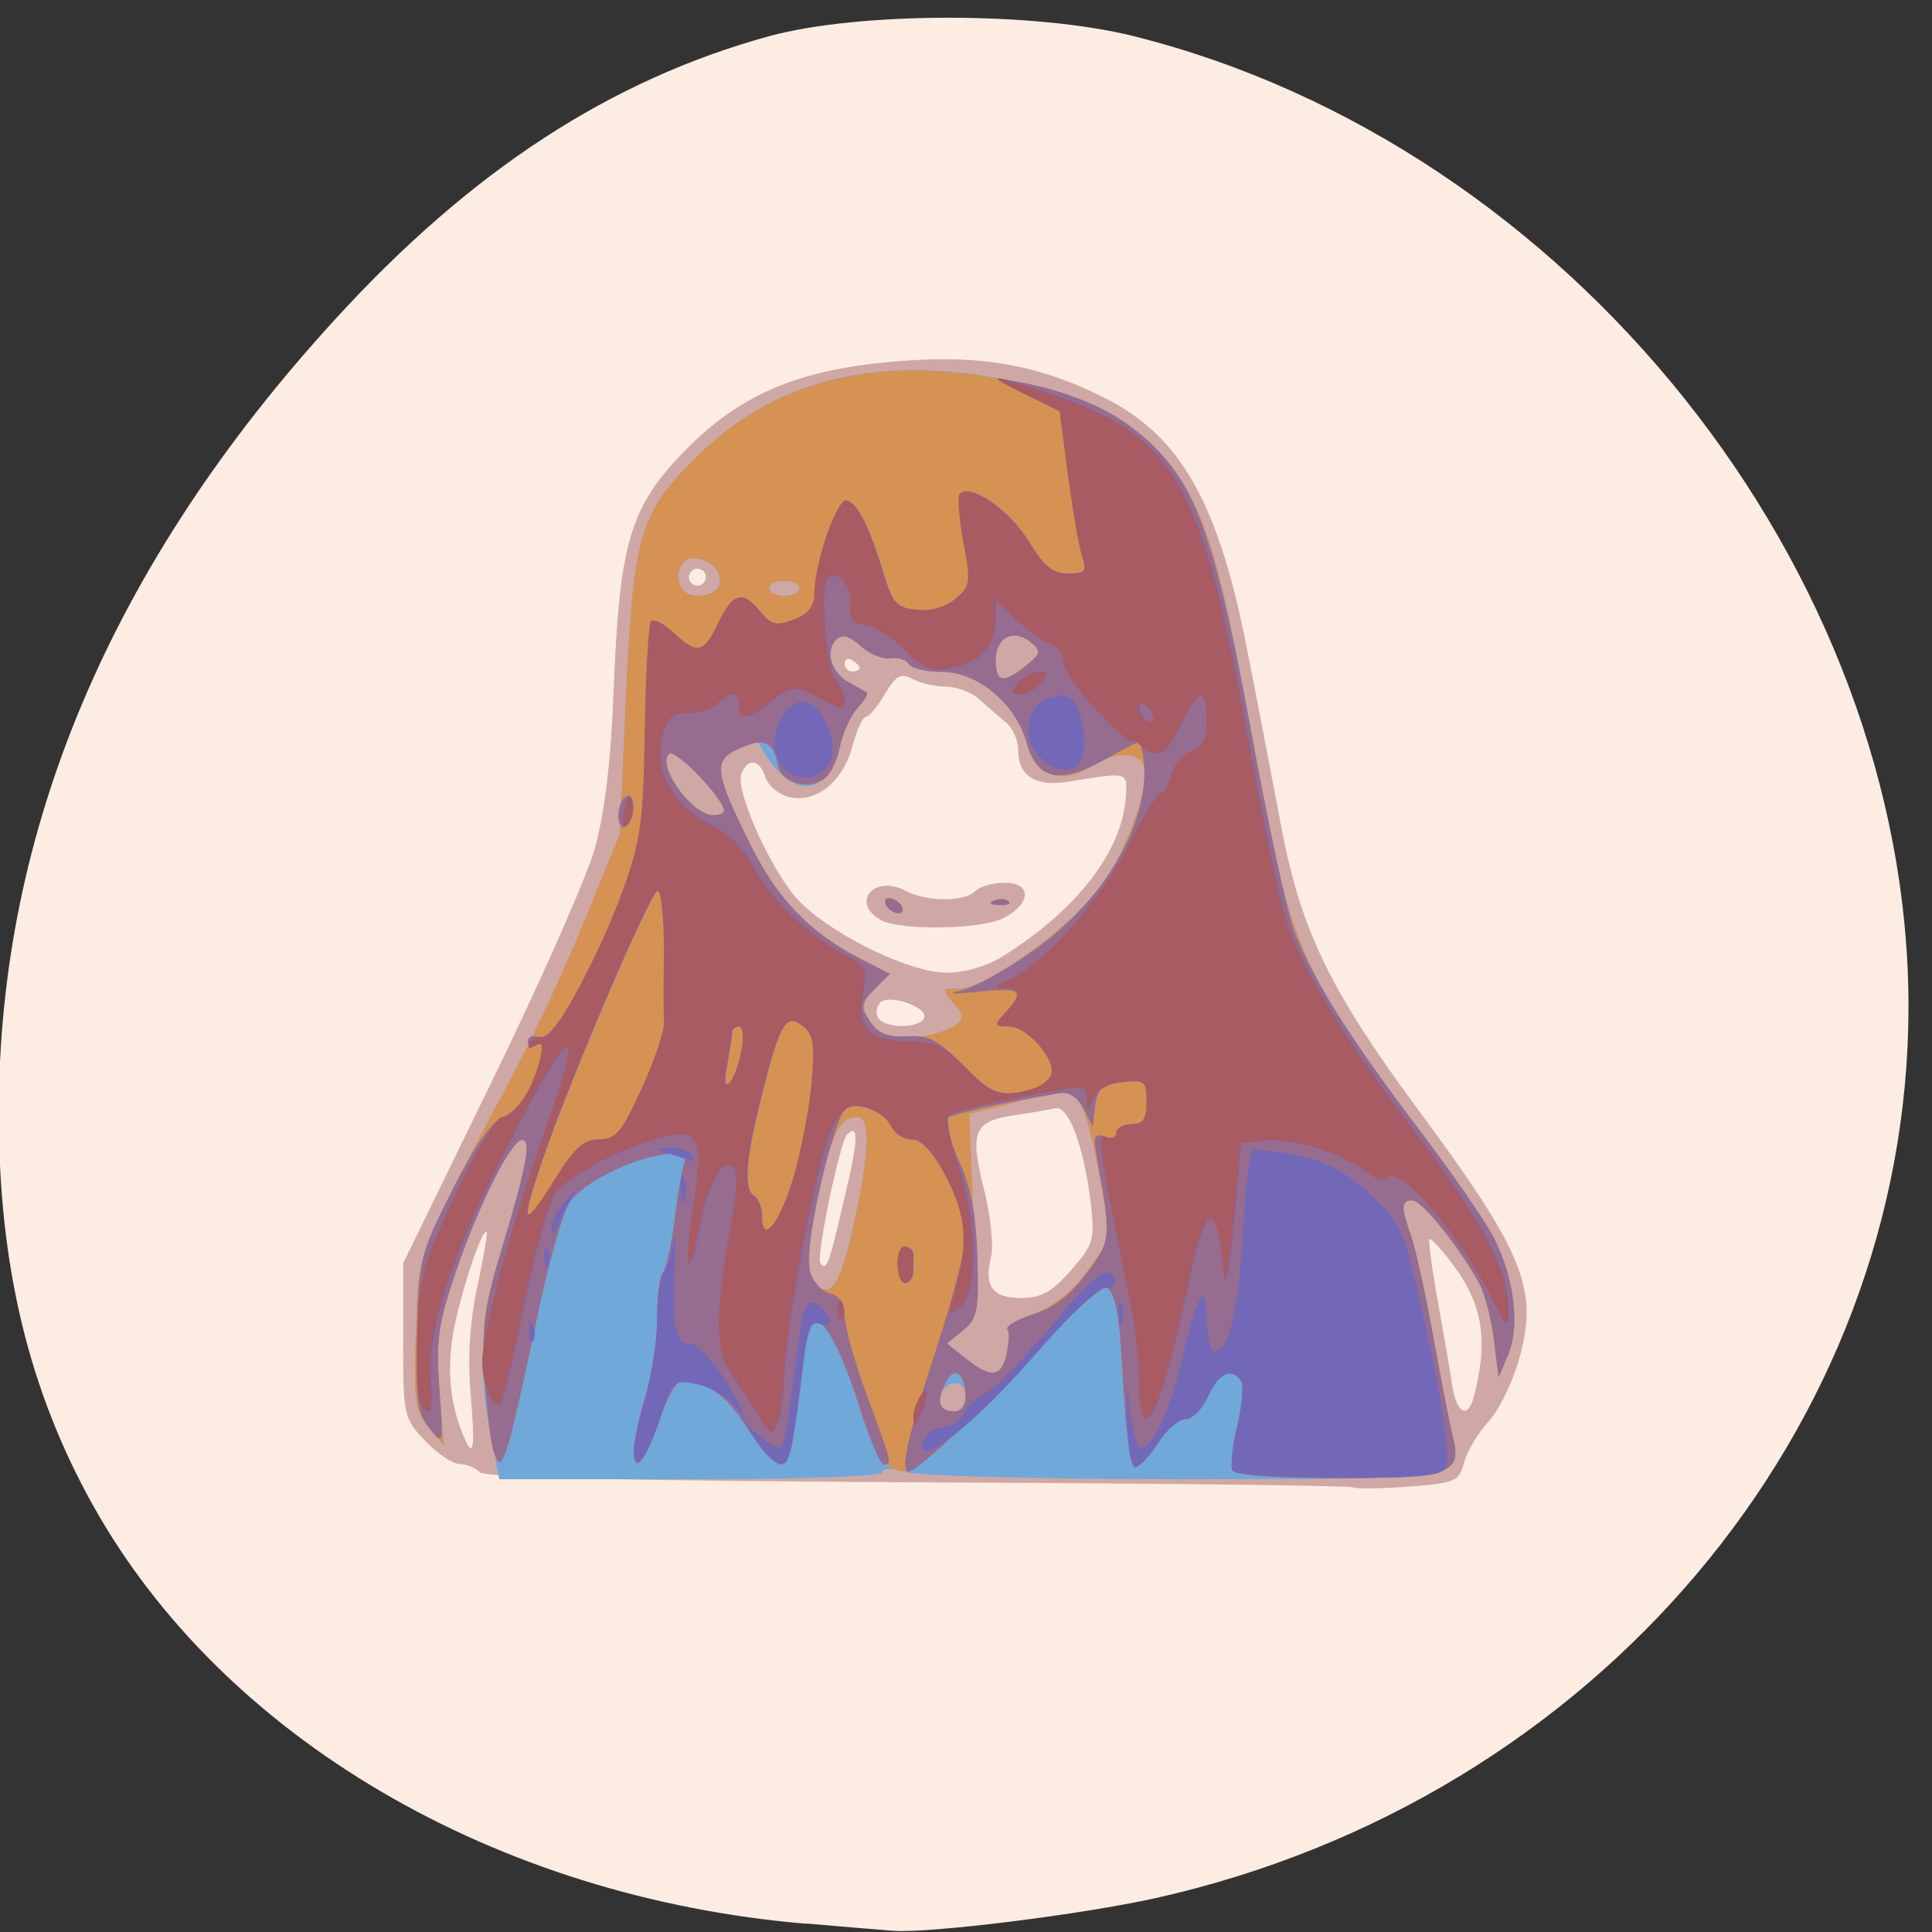 <svg xmlns="http://www.w3.org/2000/svg" viewBox="0 0 24 24"><rect x="0" y="0" width="24" height="24" fill="#333333" stroke="none"/><path d="m 10.02 23.898 c -3.863 -0.324 -7.25 -2.309 -8.863 -5.195 c -0.797 -1.426 -1.172 -2.977 -1.172 -4.867 c -0.004 -3.523 1.398 -6.832 4.176 -9.867 c 1.691 -1.852 3.426 -2.98 5.395 -3.52 c 1.121 -0.305 3.309 -0.305 4.527 0 c 5.414 1.355 9.625 6.633 9.625 12.06 c -0.004 5.242 -3.891 9.848 -9.352 11.07 c -0.914 0.203 -2.789 0.438 -3.258 0.406 c -0.105 -0.008 -0.59 -0.047 -1.078 -0.09" fill="#fcece2"/><path d="m 16.813 18.477 c -0.023 -0.023 -2.449 -0.051 -5.395 -0.063 c -3.66 -0.02 -5.387 -0.059 -5.457 -0.125 c -0.055 -0.055 -0.168 -0.102 -0.25 -0.102 c -0.086 0 -0.277 -0.129 -0.426 -0.285 c -0.27 -0.281 -0.277 -0.316 -0.277 -1.246 v -0.961 l 1.094 -2.246 c 0.605 -1.234 1.18 -2.539 1.285 -2.902 c 0.125 -0.453 0.203 -1.082 0.238 -2.02 c 0.07 -1.75 0.199 -2.207 0.828 -2.871 c 0.676 -0.715 1.383 -1.039 2.523 -1.152 c 1.129 -0.117 1.902 0.008 2.766 0.449 c 0.938 0.48 1.402 1.313 1.758 3.156 c 0.133 0.672 0.32 1.656 0.422 2.191 c 0.242 1.262 0.605 2.01 1.691 3.48 c 1.32 1.785 1.504 2.234 1.258 3.102 c -0.082 0.293 -0.254 0.645 -0.383 0.781 c -0.129 0.141 -0.266 0.367 -0.301 0.508 c -0.063 0.234 -0.109 0.254 -0.703 0.297 c -0.348 0.027 -0.652 0.027 -0.672 0.008 m -10.965 -1.156 c -0.039 -0.457 -0.012 -0.895 0.082 -1.336 c 0.078 -0.359 0.129 -0.664 0.117 -0.68 c -0.059 -0.059 -0.348 0.832 -0.422 1.289 c -0.07 0.457 -0.031 0.848 0.133 1.242 c 0.125 0.305 0.148 0.168 0.09 -0.516 m 12.457 0.047 c 0.191 -0.707 0.117 -1.168 -0.266 -1.672 c -0.141 -0.184 -0.266 -0.32 -0.281 -0.301 c -0.016 0.016 0.031 0.367 0.105 0.777 c 0.074 0.414 0.156 0.887 0.18 1.055 c 0.055 0.332 0.191 0.402 0.262 0.141 m -5 -1.586 c 0.281 -0.32 0.297 -0.375 0.246 -0.836 c -0.086 -0.703 -0.277 -1.219 -0.441 -1.176 c -0.074 0.016 -0.293 0.055 -0.484 0.082 c -0.527 0.074 -0.582 0.195 -0.406 0.906 c 0.086 0.332 0.125 0.715 0.094 0.848 c -0.094 0.371 0.012 0.52 0.371 0.52 c 0.25 0 0.383 -0.074 0.621 -0.344 m -2.82 -0.875 c 0.176 -0.734 0.188 -0.961 0.039 -0.813 c -0.09 0.09 -0.395 1.543 -0.332 1.605 c 0.082 0.082 0.098 0.039 0.293 -0.793 m 0.992 -2.25 c 0.078 -0.129 -0.426 -0.316 -0.543 -0.199 c -0.047 0.051 -0.059 0.137 -0.023 0.191 c 0.078 0.129 0.488 0.133 0.566 0.008 m 0.984 -0.777 c 0.914 -0.574 1.469 -1.289 1.523 -1.961 c 0.023 -0.336 0.043 -0.328 -0.703 -0.207 c -0.414 0.07 -0.633 -0.066 -0.633 -0.391 c 0 -0.121 -0.066 -0.273 -0.148 -0.34 c -0.082 -0.066 -0.227 -0.195 -0.328 -0.285 c -0.098 -0.09 -0.289 -0.164 -0.422 -0.164 c -0.133 0 -0.32 -0.043 -0.414 -0.094 c -0.145 -0.078 -0.207 -0.043 -0.344 0.188 c -0.09 0.156 -0.199 0.281 -0.234 0.281 c -0.039 0 -0.117 0.168 -0.172 0.375 c -0.121 0.441 -0.453 0.703 -0.789 0.621 c -0.129 -0.035 -0.258 -0.145 -0.289 -0.246 c -0.07 -0.223 -0.219 -0.246 -0.297 -0.043 c -0.086 0.223 0.41 1.293 0.746 1.613 c 0.441 0.422 1.359 0.859 1.801 0.859 c 0.227 0 0.504 -0.078 0.703 -0.207 m -1.523 -0.449 c -0.379 -0.219 -0.074 -0.57 0.316 -0.359 c 0.258 0.137 0.727 0.137 0.863 0 c 0.055 -0.055 0.219 -0.102 0.367 -0.102 c 0.34 0 0.324 0.266 -0.023 0.441 c -0.281 0.141 -1.293 0.156 -1.523 0.02 m -0.258 -3.129 c 0 -0.02 -0.043 -0.066 -0.094 -0.098 c -0.051 -0.031 -0.094 -0.012 -0.094 0.043 c 0 0.055 0.043 0.098 0.094 0.098 c 0.051 0 0.094 -0.02 0.094 -0.043 m -1.926 -1.184 c -0.031 -0.047 -0.098 -0.063 -0.145 -0.035 c -0.051 0.031 -0.066 0.098 -0.035 0.145 c 0.031 0.051 0.094 0.066 0.145 0.035 c 0.047 -0.031 0.063 -0.094 0.035 -0.145" fill="#cfa8a5"/><path d="m 6.098 17.844 c -0.164 -0.824 -0.129 -1.438 0.141 -2.34 c 0.305 -1.02 0.363 -1.348 0.246 -1.348 c -0.133 0 -0.535 0.797 -0.82 1.641 c -0.223 0.645 -0.25 0.848 -0.207 1.453 l 0.055 0.703 l -0.191 -0.23 c -0.168 -0.207 -0.184 -0.34 -0.156 -1.172 c 0.035 -1.031 -0.012 -0.902 1.199 -3.188 c 0.27 -0.504 0.68 -1.387 0.914 -1.961 l 0.422 -1.043 l 0.07 -1.594 c 0.098 -2.141 0.168 -2.387 0.898 -3.105 c 0.969 -0.957 2.254 -1.262 3.883 -0.934 c 0.91 0.188 1.348 0.387 1.773 0.82 c 0.605 0.613 0.801 1.195 1.23 3.641 c 0.441 2.52 0.617 2.93 2.078 4.852 c 0.402 0.527 0.816 1.129 0.922 1.336 c 0.254 0.496 0.328 1.102 0.18 1.453 l -0.121 0.281 l -0.055 -0.469 c -0.031 -0.258 -0.117 -0.574 -0.188 -0.703 c -0.246 -0.449 -0.707 -1.023 -0.824 -1.027 c -0.145 -0.004 -0.148 0.074 -0.023 0.434 c 0.055 0.148 0.18 0.715 0.277 1.254 c 0.098 0.539 0.207 1.098 0.242 1.238 c 0.133 0.539 0.133 0.539 -3.32 0.539 c -1.734 0 -3.289 -0.039 -3.457 -0.086 c -0.188 -0.055 -0.305 -0.055 -0.305 0 c 0 0.051 -0.977 0.086 -2.379 0.086 h -2.379 m 5.789 -1.031 c 0 -0.188 -0.18 -0.219 -0.301 -0.051 c -0.082 0.117 0 0.238 0.164 0.238 c 0.074 0 0.137 -0.086 0.137 -0.188 m 0.508 -0.527 c 0.035 -0.133 0.039 -0.27 0.008 -0.301 c -0.027 -0.027 0.121 -0.117 0.336 -0.199 c 0.254 -0.094 0.484 -0.281 0.672 -0.539 l 0.285 -0.391 l -0.152 -0.82 c -0.176 -0.957 -0.277 -1.102 -0.676 -0.977 c -0.152 0.047 -0.426 0.125 -0.605 0.168 l -0.328 0.078 l 0.02 0.512 c 0.012 0.281 0.035 0.852 0.059 1.262 c 0.035 0.68 0.02 0.766 -0.16 0.914 l -0.199 0.164 l 0.234 0.188 c 0.316 0.246 0.438 0.234 0.512 -0.059 m -1.906 -1.582 c 0.207 -0.934 0.219 -1.359 0.047 -1.359 c -0.211 0 -0.309 0.191 -0.484 0.945 c -0.18 0.785 -0.137 1.242 0.117 1.195 c 0.109 -0.023 0.203 -0.246 0.32 -0.781 m 1.281 -2.508 c 0.094 -0.078 0.086 -0.133 -0.039 -0.27 c -0.148 -0.168 -0.145 -0.176 0.074 -0.176 c 0.379 0 1.512 -0.859 1.84 -1.391 c 0.313 -0.508 0.531 -1.176 0.449 -1.383 c -0.066 -0.176 -0.383 -0.168 -0.668 0.02 c -0.352 0.23 -0.672 0.105 -0.785 -0.305 c -0.133 -0.48 -0.605 -0.879 -1.051 -0.879 c -0.195 0 -0.379 -0.043 -0.414 -0.098 c -0.031 -0.055 -0.137 -0.086 -0.23 -0.07 c -0.09 0.016 -0.258 -0.055 -0.367 -0.152 c -0.141 -0.129 -0.23 -0.152 -0.301 -0.082 c -0.145 0.145 -0.066 0.41 0.152 0.531 c 0.102 0.059 0.203 0.117 0.227 0.129 c 0.02 0.012 -0.027 0.098 -0.109 0.188 c -0.082 0.09 -0.18 0.289 -0.219 0.445 c -0.168 0.719 -0.645 0.707 -1.027 -0.023 c -0.004 -0.012 -0.121 0.031 -0.258 0.094 c -0.297 0.141 -0.273 0.301 0.176 1.203 c 0.324 0.656 0.746 1.09 1.352 1.398 l 0.371 0.191 l -0.188 0.188 c -0.184 0.184 -0.176 0.27 0.035 0.539 c 0.105 0.137 0.77 0.07 0.98 -0.098 m -0.871 -1.477 c -0.031 -0.051 -0.016 -0.094 0.035 -0.094 c 0.051 0 0.121 0.043 0.152 0.094 c 0.031 0.051 0.016 0.094 -0.035 0.094 c -0.051 0 -0.121 -0.043 -0.152 -0.094 m 1.34 -0.063 c 0.07 -0.027 0.148 -0.023 0.18 0.008 c 0.031 0.031 -0.023 0.051 -0.121 0.047 c -0.109 -0.004 -0.133 -0.027 -0.059 -0.055 m -3.355 -1.113 c 0 -0.152 -0.609 -0.785 -0.684 -0.711 c -0.152 0.156 0.285 0.762 0.551 0.762 c 0.074 0 0.133 -0.023 0.133 -0.051 m 3.75 -1.805 c 0.188 -0.152 0.191 -0.18 0.059 -0.293 c -0.211 -0.172 -0.434 -0.059 -0.434 0.223 c 0 0.281 0.094 0.297 0.375 0.07 m -3.816 -0.992 c 0.066 -0.164 -0.105 -0.34 -0.328 -0.34 c -0.164 0 -0.238 0.273 -0.105 0.406 c 0.109 0.109 0.383 0.066 0.434 -0.066 m 1 0.035 c 0 -0.051 -0.086 -0.094 -0.188 -0.094 c -0.102 0 -0.188 0.043 -0.188 0.094 c 0 0.051 0.086 0.094 0.188 0.094 c 0.102 0 0.188 -0.043 0.188 -0.094" fill="#6fa8d9"/><path d="m 15.313 18.27 c -0.031 -0.051 -0.008 -0.297 0.055 -0.551 c 0.059 -0.254 0.082 -0.504 0.051 -0.559 c -0.113 -0.18 -0.285 -0.102 -0.41 0.184 c -0.07 0.156 -0.195 0.285 -0.281 0.285 c -0.086 0 -0.242 0.137 -0.344 0.297 c -0.102 0.164 -0.23 0.297 -0.281 0.301 c -0.055 0.004 -0.117 -0.438 -0.152 -1.051 c -0.07 -1.371 -0.148 -1.449 -0.723 -0.77 c -0.406 0.48 -1.18 1.262 -1.691 1.699 c -0.387 0.332 -0.602 0.184 -0.848 -0.594 c -0.223 -0.711 -0.426 -1.105 -0.563 -1.105 c -0.078 0 -0.109 0.16 -0.246 1.289 c -0.078 0.621 -0.219 0.629 -0.602 0.035 c -0.262 -0.414 -0.488 -0.566 -0.816 -0.574 c -0.063 0 -0.18 0.211 -0.266 0.469 c -0.293 0.883 -0.453 0.637 -0.18 -0.281 c 0.082 -0.277 0.148 -0.715 0.145 -0.977 c 0 -0.258 0.031 -0.512 0.074 -0.566 c 0.043 -0.055 0.109 -0.348 0.145 -0.652 c 0.035 -0.305 0.09 -0.609 0.113 -0.68 c 0.145 -0.367 -1.152 0.059 -1.422 0.473 c -0.086 0.129 -0.277 0.816 -0.422 1.531 c -0.148 0.711 -0.305 1.395 -0.352 1.52 c -0.082 0.211 -0.094 0.215 -0.16 0.047 c -0.039 -0.098 -0.09 -0.516 -0.117 -0.93 c -0.039 -0.633 -0.004 -0.883 0.211 -1.594 c 0.309 -1.02 0.371 -1.359 0.254 -1.359 c -0.133 0 -0.535 0.797 -0.82 1.641 c -0.223 0.645 -0.25 0.848 -0.207 1.453 l 0.051 0.703 l -0.188 -0.23 c -0.168 -0.203 -0.184 -0.34 -0.156 -1.172 c 0.035 -1.031 -0.016 -0.902 1.199 -3.188 c 0.27 -0.504 0.68 -1.387 0.91 -1.961 l 0.426 -1.043 l 0.07 -1.594 c 0.098 -2.141 0.168 -2.387 0.898 -3.105 c 0.969 -0.953 2.25 -1.262 3.883 -0.93 c 0.91 0.184 1.348 0.383 1.773 0.816 c 0.605 0.613 0.801 1.199 1.23 3.641 c 0.441 2.523 0.617 2.93 2.078 4.852 c 0.402 0.531 0.816 1.129 0.922 1.336 c 0.254 0.496 0.328 1.102 0.176 1.453 l -0.117 0.281 l -0.059 -0.469 c -0.031 -0.258 -0.113 -0.574 -0.184 -0.703 c -0.246 -0.449 -0.711 -1.023 -0.824 -1.027 c -0.145 -0.004 -0.148 0.074 -0.023 0.434 c 0.055 0.152 0.176 0.715 0.273 1.254 c 0.102 0.539 0.211 1.098 0.246 1.238 c 0.117 0.469 -0.027 0.523 -1.414 0.523 c -0.723 0.004 -1.285 -0.035 -1.316 -0.09 m -3.32 -0.902 c -0.004 -0.32 -0.148 -0.418 -0.258 -0.176 c -0.109 0.242 -0.07 0.34 0.133 0.34 c 0.07 0 0.125 -0.074 0.125 -0.164 m 0.508 -0.551 c 0.035 -0.133 0.039 -0.27 0.008 -0.301 c -0.027 -0.027 0.121 -0.117 0.336 -0.199 c 0.254 -0.094 0.484 -0.281 0.672 -0.539 l 0.285 -0.391 l -0.152 -0.82 c -0.176 -0.957 -0.277 -1.102 -0.676 -0.977 c -0.152 0.047 -0.426 0.125 -0.605 0.168 l -0.328 0.078 l 0.02 0.512 c 0.012 0.281 0.035 0.852 0.059 1.262 c 0.035 0.68 0.02 0.766 -0.16 0.914 l -0.199 0.164 l 0.234 0.188 c 0.316 0.246 0.438 0.234 0.512 -0.059 m -1.906 -1.582 c 0.207 -0.934 0.219 -1.359 0.047 -1.359 c -0.211 0 -0.309 0.191 -0.484 0.945 c -0.18 0.785 -0.137 1.242 0.117 1.195 c 0.109 -0.023 0.203 -0.246 0.32 -0.781 m 1.281 -2.508 c 0.094 -0.078 0.086 -0.133 -0.039 -0.27 c -0.148 -0.168 -0.145 -0.176 0.074 -0.176 c 0.379 0 1.512 -0.859 1.844 -1.391 c 0.309 -0.508 0.527 -1.176 0.445 -1.383 c -0.066 -0.176 -0.383 -0.168 -0.668 0.02 c -0.352 0.23 -0.672 0.105 -0.785 -0.305 c -0.133 -0.48 -0.605 -0.879 -1.051 -0.879 c -0.195 0 -0.379 -0.043 -0.414 -0.098 c -0.031 -0.055 -0.137 -0.086 -0.23 -0.07 c -0.09 0.016 -0.258 -0.055 -0.367 -0.152 c -0.141 -0.129 -0.23 -0.152 -0.301 -0.082 c -0.145 0.145 -0.066 0.41 0.152 0.531 c 0.102 0.059 0.203 0.117 0.227 0.129 c 0.02 0.012 -0.031 0.098 -0.117 0.191 c -0.086 0.094 -0.18 0.305 -0.215 0.469 c -0.031 0.164 -0.113 0.344 -0.184 0.398 c -0.188 0.16 -0.547 0.07 -0.586 -0.145 c -0.055 -0.305 -0.168 -0.359 -0.473 -0.223 c -0.344 0.148 -0.328 0.285 0.137 1.215 c 0.324 0.656 0.746 1.09 1.352 1.398 l 0.371 0.191 l -0.188 0.188 c -0.184 0.184 -0.176 0.27 0.035 0.539 c 0.105 0.137 0.77 0.07 0.98 -0.098 m -0.871 -1.477 c -0.031 -0.051 -0.016 -0.094 0.035 -0.094 c 0.051 0 0.121 0.043 0.152 0.094 c 0.031 0.051 0.016 0.094 -0.035 0.094 c -0.051 0 -0.121 -0.043 -0.152 -0.094 m 1.34 -0.063 c 0.07 -0.027 0.148 -0.023 0.18 0.008 c 0.031 0.031 -0.023 0.051 -0.121 0.047 c -0.109 -0.004 -0.133 -0.027 -0.059 -0.055 m -3.355 -1.113 c 0 -0.152 -0.609 -0.785 -0.684 -0.711 c -0.152 0.156 0.285 0.762 0.551 0.762 c 0.074 0 0.133 -0.023 0.133 -0.051 m 3.75 -1.805 c 0.188 -0.152 0.191 -0.18 0.059 -0.293 c -0.211 -0.172 -0.434 -0.059 -0.434 0.223 c 0 0.281 0.094 0.297 0.375 0.07 m -3.813 -0.992 c 0.063 -0.164 -0.109 -0.34 -0.332 -0.34 c -0.164 0 -0.238 0.273 -0.105 0.406 c 0.109 0.109 0.383 0.066 0.438 -0.066 m 1 0.035 c 0 -0.051 -0.086 -0.094 -0.188 -0.094 c -0.102 0 -0.188 0.043 -0.188 0.094 c 0 0.051 0.086 0.094 0.188 0.094 c 0.102 0 0.188 -0.043 0.188 -0.094" fill="#d59253"/><path d="m 15.313 18.27 c -0.031 -0.051 -0.008 -0.297 0.055 -0.551 c 0.059 -0.254 0.082 -0.504 0.051 -0.559 c -0.113 -0.18 -0.285 -0.102 -0.41 0.184 c -0.07 0.156 -0.195 0.285 -0.281 0.285 c -0.086 0 -0.242 0.137 -0.344 0.297 c -0.102 0.164 -0.23 0.297 -0.281 0.301 c -0.055 0.004 -0.117 -0.438 -0.152 -1.051 c -0.07 -1.371 -0.148 -1.449 -0.723 -0.77 c -0.559 0.664 -1.813 1.875 -1.941 1.875 c -0.109 0 -0.016 -0.426 0.332 -1.488 c 0.207 -0.633 0.375 -1.273 0.375 -1.426 c 0 -0.422 -0.43 -1.211 -0.66 -1.211 c -0.105 0 -0.215 -0.066 -0.246 -0.148 c -0.066 -0.168 -0.398 -0.316 -0.563 -0.254 c -0.156 0.059 -0.543 1.723 -0.469 2.02 c 0.031 0.133 0.145 0.262 0.246 0.289 c 0.129 0.031 0.191 0.129 0.191 0.285 c 0 0.129 0.125 0.582 0.281 1 c 0.313 0.848 0.309 0.844 0.203 0.844 c -0.039 0 -0.172 -0.305 -0.289 -0.68 c -0.227 -0.711 -0.426 -1.102 -0.566 -1.102 c -0.043 0 -0.109 0.223 -0.141 0.492 c -0.145 1.176 -0.172 1.289 -0.289 1.289 c -0.063 0 -0.25 -0.207 -0.414 -0.457 c -0.262 -0.414 -0.488 -0.57 -0.816 -0.574 c -0.063 0 -0.18 0.211 -0.266 0.469 c -0.293 0.883 -0.453 0.637 -0.18 -0.281 c 0.082 -0.277 0.148 -0.715 0.145 -0.977 c 0 -0.258 0.031 -0.512 0.074 -0.566 c 0.043 -0.055 0.105 -0.348 0.145 -0.652 c 0.035 -0.305 0.09 -0.609 0.113 -0.68 c 0.145 -0.371 -1.152 0.059 -1.422 0.473 c -0.086 0.129 -0.277 0.816 -0.422 1.531 c -0.148 0.711 -0.305 1.395 -0.352 1.52 c -0.082 0.211 -0.094 0.215 -0.16 0.047 c -0.039 -0.098 -0.09 -0.516 -0.117 -0.93 c -0.039 -0.633 -0.004 -0.883 0.211 -1.594 c 0.309 -1.023 0.371 -1.359 0.254 -1.359 c -0.133 0 -0.535 0.797 -0.824 1.641 c -0.219 0.645 -0.246 0.848 -0.203 1.453 c 0.051 0.699 0.051 0.703 -0.125 0.488 c -0.148 -0.184 -0.172 -0.355 -0.152 -1.172 c 0.02 -0.93 0.031 -0.98 0.438 -1.789 c 0.281 -0.551 0.492 -0.855 0.637 -0.91 c 0.117 -0.047 0.277 -0.23 0.352 -0.41 c 0.156 -0.379 0.172 -0.555 0.043 -0.473 c -0.055 0.031 -0.094 0.008 -0.094 -0.051 c 0 -0.059 0.063 -0.086 0.137 -0.055 c 0.172 0.066 0.699 -0.848 1.051 -1.828 c 0.219 -0.602 0.25 -0.855 0.27 -1.984 c 0.012 -0.715 0.047 -1.32 0.078 -1.352 c 0.031 -0.031 0.156 0.035 0.273 0.145 c 0.297 0.277 0.379 0.258 0.563 -0.125 c 0.18 -0.375 0.297 -0.406 0.52 -0.133 c 0.133 0.164 0.199 0.176 0.414 0.094 c 0.18 -0.066 0.258 -0.164 0.258 -0.316 c 0 -0.383 0.285 -1.203 0.402 -1.164 c 0.133 0.043 0.277 0.336 0.453 0.91 c 0.113 0.371 0.164 0.426 0.414 0.449 c 0.18 0.02 0.367 -0.035 0.488 -0.141 c 0.18 -0.156 0.188 -0.207 0.094 -0.707 c -0.055 -0.297 -0.078 -0.563 -0.047 -0.594 c 0.129 -0.129 0.625 0.211 0.852 0.59 c 0.191 0.313 0.301 0.402 0.492 0.402 c 0.215 0 0.238 -0.027 0.18 -0.211 c -0.039 -0.113 -0.117 -0.57 -0.176 -1.01 l -0.105 -0.797 l -0.422 -0.211 c -0.418 -0.215 -0.418 -0.215 -0.094 -0.156 c 0.828 0.152 1.445 0.484 1.863 1 c 0.402 0.492 0.656 1.313 1.031 3.359 c 0.203 1.105 0.438 2.199 0.52 2.43 c 0.207 0.578 0.703 1.367 1.57 2.508 c 0.402 0.531 0.816 1.129 0.922 1.336 c 0.254 0.496 0.328 1.102 0.176 1.453 l -0.117 0.281 l -0.059 -0.469 c -0.031 -0.258 -0.113 -0.574 -0.184 -0.703 c -0.246 -0.449 -0.707 -1.023 -0.824 -1.027 c -0.145 -0.004 -0.148 0.074 -0.023 0.434 c 0.055 0.152 0.18 0.715 0.277 1.254 c 0.098 0.539 0.207 1.098 0.242 1.238 c 0.117 0.469 -0.027 0.523 -1.414 0.523 c -0.723 0.004 -1.285 -0.035 -1.316 -0.09 m -3.32 -0.902 c -0.004 -0.32 -0.148 -0.418 -0.258 -0.176 c -0.109 0.242 -0.07 0.34 0.133 0.34 c 0.07 0 0.125 -0.074 0.125 -0.164 m 0.508 -0.543 c 0.031 -0.133 0.039 -0.273 0.012 -0.316 c -0.023 -0.039 0.121 -0.121 0.32 -0.184 c 0.25 -0.074 0.457 -0.234 0.66 -0.504 c 0.309 -0.418 0.309 -0.441 0.129 -1.453 c -0.047 -0.258 -0.031 -0.297 0.094 -0.25 c 0.086 0.035 0.152 0.012 0.152 -0.043 c 0 -0.059 0.086 -0.105 0.188 -0.105 c 0.145 0 0.188 -0.063 0.188 -0.281 c 0 -0.258 -0.02 -0.277 -0.305 -0.246 c -0.254 0.027 -0.309 0.074 -0.336 0.293 l -0.031 0.262 l -0.113 -0.223 c -0.074 -0.145 -0.184 -0.215 -0.297 -0.195 c -0.691 0.113 -1.352 0.258 -1.402 0.313 c -0.035 0.035 0.031 0.266 0.145 0.516 c 0.152 0.328 0.215 0.664 0.234 1.203 c 0.02 0.668 0 0.77 -0.18 0.914 l -0.199 0.164 l 0.234 0.184 c 0.313 0.25 0.438 0.238 0.508 -0.047 m -2.656 -2.152 c 0.094 -0.309 0.199 -0.836 0.234 -1.172 c 0.047 -0.508 0.031 -0.641 -0.094 -0.746 c -0.223 -0.18 -0.293 -0.066 -0.516 0.809 c -0.215 0.844 -0.242 1.211 -0.102 1.297 c 0.051 0.031 0.094 0.145 0.094 0.246 c 0 0.359 0.211 0.121 0.383 -0.434 m -2.934 -0.047 c 0.23 -0.367 0.344 -0.469 0.535 -0.469 c 0.207 0 0.281 -0.09 0.527 -0.633 c 0.16 -0.348 0.285 -0.719 0.281 -0.82 c -0.008 -0.102 -0.008 -0.516 -0.004 -0.914 c 0.004 -0.398 -0.035 -0.727 -0.082 -0.727 c -0.086 0 -1.082 2.32 -1.426 3.328 c -0.297 0.859 -0.254 0.918 0.168 0.234 m 5.895 -1.09 c 0.113 -0.027 0.227 -0.109 0.254 -0.18 c 0.07 -0.184 -0.297 -0.605 -0.527 -0.605 c -0.18 0 -0.184 -0.012 -0.039 -0.172 c 0.246 -0.273 0.188 -0.316 -0.336 -0.262 c -0.355 0.035 -0.41 0.031 -0.195 -0.023 c 0.164 -0.043 0.57 -0.273 0.906 -0.512 c 0.969 -0.691 1.531 -1.816 1.289 -2.566 c -0.004 -0.016 -0.203 0.086 -0.438 0.219 c -0.563 0.313 -0.84 0.25 -0.969 -0.211 c -0.133 -0.48 -0.605 -0.879 -1.051 -0.879 c -0.195 0 -0.379 -0.043 -0.414 -0.098 c -0.031 -0.055 -0.137 -0.086 -0.23 -0.07 c -0.09 0.016 -0.258 -0.055 -0.367 -0.152 c -0.141 -0.129 -0.23 -0.152 -0.301 -0.082 c -0.145 0.145 -0.066 0.41 0.152 0.531 c 0.102 0.059 0.203 0.117 0.227 0.129 c 0.02 0.012 -0.031 0.098 -0.117 0.191 c -0.086 0.094 -0.18 0.305 -0.215 0.469 c -0.031 0.164 -0.113 0.344 -0.184 0.398 c -0.188 0.16 -0.547 0.07 -0.586 -0.145 c -0.055 -0.305 -0.168 -0.359 -0.473 -0.223 c -0.344 0.148 -0.328 0.285 0.137 1.215 c 0.324 0.656 0.746 1.09 1.352 1.398 l 0.371 0.191 l -0.191 0.191 c -0.176 0.176 -0.18 0.211 -0.055 0.398 c 0.102 0.152 0.223 0.199 0.461 0.184 c 0.266 -0.016 0.387 0.047 0.684 0.352 c 0.363 0.375 0.48 0.414 0.855 0.313 m -1.797 -2.285 c -0.031 -0.051 -0.016 -0.094 0.035 -0.094 c 0.051 0 0.121 0.043 0.152 0.094 c 0.031 0.051 0.016 0.094 -0.035 0.094 c -0.051 0 -0.121 -0.043 -0.152 -0.094 m 1.34 -0.063 c 0.07 -0.027 0.148 -0.023 0.18 0.008 c 0.031 0.031 -0.023 0.051 -0.121 0.047 c -0.109 -0.004 -0.133 -0.027 -0.059 -0.055 m -3.137 1.867 c 0.031 -0.176 0.02 -0.305 -0.035 -0.305 c -0.051 0 -0.09 0.039 -0.09 0.082 c 0 0.047 -0.027 0.227 -0.059 0.398 c -0.039 0.211 -0.027 0.285 0.035 0.223 c 0.051 -0.051 0.117 -0.23 0.148 -0.398 m -0.219 -2.98 c 0 -0.152 -0.609 -0.785 -0.684 -0.711 c -0.152 0.156 0.285 0.762 0.551 0.762 c 0.07 0 0.133 -0.023 0.133 -0.051 m 3.75 -1.805 c 0.188 -0.152 0.191 -0.18 0.059 -0.293 c -0.211 -0.172 -0.434 -0.059 -0.434 0.223 c 0 0.281 0.094 0.297 0.375 0.07 m -1.594 7.426 c 0 -0.133 0.047 -0.227 0.102 -0.207 c 0.055 0.016 0.098 0.063 0.094 0.102 c -0.004 0.035 -0.008 0.129 -0.008 0.207 c 0 0.078 -0.043 0.141 -0.094 0.141 c -0.051 0 -0.094 -0.109 -0.094 -0.242 m -3.469 -5.559 c 0 -0.105 0.043 -0.215 0.094 -0.246 c 0.051 -0.031 0.094 0.027 0.094 0.129 c 0 0.105 -0.043 0.215 -0.094 0.246 c -0.051 0.031 -0.094 -0.027 -0.094 -0.129" fill="#966c90"/><path d="m 15.313 18.27 c -0.031 -0.051 -0.008 -0.297 0.055 -0.551 c 0.059 -0.254 0.082 -0.504 0.051 -0.559 c -0.113 -0.18 -0.285 -0.102 -0.41 0.184 c -0.07 0.156 -0.195 0.285 -0.281 0.285 c -0.086 0 -0.242 0.137 -0.344 0.297 c -0.102 0.164 -0.23 0.297 -0.281 0.301 c -0.055 0.004 -0.098 -0.258 -0.105 -0.602 c -0.004 -0.336 0.008 -0.441 0.027 -0.234 c 0.02 0.207 0.059 0.438 0.09 0.516 c 0.094 0.262 0.379 -0.234 0.551 -0.957 c 0.215 -0.898 0.32 -1.078 0.324 -0.566 c 0.004 0.219 0.047 0.398 0.098 0.398 c 0.18 0 0.297 -0.508 0.352 -1.48 c 0.027 -0.527 0.082 -0.984 0.121 -1.01 c 0.043 -0.023 0.293 0.004 0.563 0.063 c 0.352 0.074 0.605 0.207 0.887 0.469 c 0.359 0.328 0.418 0.449 0.594 1.184 c 0.27 1.152 0.418 2.063 0.359 2.219 c -0.039 0.105 -0.316 0.133 -1.32 0.133 c -0.73 0 -1.297 -0.035 -1.328 -0.09 m -7.445 -0.246 c 0 -0.098 0.066 -0.402 0.148 -0.68 c 0.082 -0.277 0.148 -0.715 0.145 -0.977 c 0 -0.258 0.035 -0.512 0.078 -0.566 c 0.047 -0.055 0.102 -0.227 0.125 -0.379 c 0.023 -0.156 0.031 0.004 0.012 0.355 c -0.031 0.695 0.012 0.91 0.188 0.91 c 0.121 0 0.422 0.367 0.609 0.75 l 0.113 0.234 l -0.168 -0.211 c -0.094 -0.113 -0.305 -0.234 -0.465 -0.266 c -0.285 -0.059 -0.301 -0.043 -0.453 0.418 c -0.168 0.504 -0.332 0.707 -0.332 0.41 m 1.543 -0.094 l -0.168 -0.258 l 0.203 0.18 c 0.113 0.098 0.227 0.156 0.258 0.125 c 0.031 -0.031 0.094 -0.363 0.137 -0.742 c 0.129 -1.035 0.164 -1.148 0.328 -1.012 c 0.172 0.145 0.176 0.289 0.004 0.223 c -0.098 -0.039 -0.145 0.074 -0.191 0.445 c -0.145 1.184 -0.172 1.297 -0.285 1.297 c -0.066 0 -0.195 -0.117 -0.285 -0.258 m 2.035 0.008 c 0.02 -0.094 0.129 -0.188 0.25 -0.203 c 0.117 -0.016 0.238 -0.09 0.266 -0.168 c 0.031 -0.074 0.148 -0.188 0.266 -0.25 c 0.121 -0.063 0.48 -0.43 0.805 -0.816 c 0.578 -0.691 0.738 -0.809 0.809 -0.594 c 0.02 0.059 -0.031 0.098 -0.109 0.094 c -0.082 -0.008 -0.473 0.359 -0.871 0.82 c -0.766 0.883 -1.477 1.441 -1.414 1.117 m -2.031 -0.363 c -0.094 -0.152 -0.25 -0.395 -0.348 -0.539 c -0.188 -0.273 -0.18 -0.805 0.031 -1.918 c 0.051 -0.27 0.066 -0.535 0.031 -0.59 c -0.121 -0.195 -0.32 0.113 -0.43 0.672 c -0.152 0.789 -0.211 0.613 -0.082 -0.25 c 0.121 -0.805 0.066 -0.926 -0.375 -0.824 c -0.48 0.109 -1.207 0.488 -1.352 0.707 c -0.082 0.125 -0.254 0.746 -0.383 1.387 c -0.129 0.637 -0.258 1.18 -0.289 1.207 c -0.09 0.09 -0.223 -0.211 -0.227 -0.504 c 0 -0.371 0.371 -1.734 0.785 -2.902 c 0.543 -1.508 0.301 -1.324 -0.598 0.465 c -0.605 1.207 -0.883 2.102 -0.828 2.684 c 0.02 0.199 0.004 0.363 -0.031 0.363 c -0.121 0 -0.16 -0.32 -0.133 -1.039 c 0.027 -0.621 0.086 -0.832 0.477 -1.664 c 0.246 -0.523 0.504 -0.953 0.574 -0.953 c 0.152 0 0.375 -0.332 0.465 -0.695 c 0.051 -0.207 0.039 -0.254 -0.055 -0.195 c -0.082 0.051 -0.102 0.039 -0.055 -0.035 c 0.035 -0.059 0.105 -0.086 0.148 -0.059 c 0.113 0.07 0.703 -1.012 1 -1.84 c 0.219 -0.602 0.25 -0.855 0.27 -1.984 c 0.012 -0.715 0.047 -1.32 0.078 -1.352 c 0.031 -0.031 0.156 0.031 0.273 0.145 c 0.297 0.277 0.379 0.258 0.563 -0.125 c 0.18 -0.375 0.301 -0.406 0.52 -0.133 c 0.133 0.164 0.199 0.176 0.414 0.094 c 0.18 -0.066 0.258 -0.164 0.258 -0.316 c 0 -0.383 0.285 -1.203 0.402 -1.164 c 0.133 0.043 0.281 0.336 0.453 0.91 c 0.113 0.371 0.164 0.426 0.418 0.449 c 0.176 0.02 0.363 -0.035 0.484 -0.141 c 0.184 -0.156 0.188 -0.207 0.094 -0.707 c -0.055 -0.297 -0.078 -0.563 -0.043 -0.594 c 0.129 -0.133 0.621 0.211 0.848 0.59 c 0.191 0.313 0.301 0.402 0.492 0.402 c 0.215 0 0.238 -0.027 0.18 -0.211 c -0.039 -0.113 -0.117 -0.57 -0.176 -1.01 l -0.105 -0.797 l -0.422 -0.207 c -0.547 -0.27 -0.465 -0.266 0.352 0.012 c 1.516 0.516 1.84 1.094 2.422 4.328 c 0.18 0.996 0.387 1.988 0.465 2.211 c 0.234 0.656 0.73 1.469 1.629 2.656 c 0.824 1.09 1.137 1.699 1.129 2.195 c 0 0.207 -0.035 0.18 -0.211 -0.184 c -0.379 -0.773 -1.168 -1.684 -1.293 -1.484 c -0.031 0.051 -0.152 0.012 -0.281 -0.09 c -0.297 -0.234 -0.906 -0.414 -1.262 -0.375 l -0.277 0.031 l -0.09 0.984 c -0.051 0.543 -0.105 0.836 -0.121 0.656 c -0.082 -0.973 -0.227 -0.938 -0.441 0.105 c -0.207 0.996 -0.418 1.676 -0.523 1.676 c -0.051 0 -0.09 -0.203 -0.09 -0.457 c 0 -0.25 -0.043 -0.66 -0.094 -0.914 c -0.418 -2.043 -0.434 -2.172 -0.313 -2.125 c 0.07 0.027 0.125 0 0.125 -0.055 c 0 -0.059 0.086 -0.105 0.188 -0.105 c 0.145 0 0.188 -0.063 0.188 -0.281 c 0 -0.258 -0.023 -0.277 -0.301 -0.246 c -0.184 0.02 -0.324 0.102 -0.367 0.211 c -0.066 0.168 -0.07 0.168 -0.074 0 c -0.008 -0.188 0.027 -0.188 -1.086 0.031 c -0.309 0.063 -0.594 0.145 -0.633 0.18 c -0.039 0.039 0.016 0.309 0.117 0.602 c 0.238 0.672 0.254 1.586 0.031 1.766 c -0.141 0.117 -0.152 0.105 -0.09 -0.105 c 0.191 -0.648 0.176 -0.992 -0.074 -1.48 c -0.168 -0.336 -0.301 -0.488 -0.43 -0.488 c -0.098 0 -0.223 -0.078 -0.273 -0.176 c -0.105 -0.191 -0.402 -0.305 -0.547 -0.211 c -0.047 0.031 -0.133 0.145 -0.184 0.246 c -0.176 0.336 -0.582 2.5 -0.598 3.152 c -0.004 0.176 -0.039 0.398 -0.078 0.5 c -0.066 0.172 -0.086 0.164 -0.242 -0.094 m 0.43 -2.902 c 0.094 -0.309 0.199 -0.836 0.234 -1.172 c 0.047 -0.508 0.031 -0.641 -0.094 -0.746 c -0.223 -0.18 -0.297 -0.066 -0.516 0.809 c -0.215 0.844 -0.242 1.211 -0.102 1.297 c 0.051 0.031 0.094 0.145 0.094 0.246 c 0 0.359 0.211 0.121 0.383 -0.434 m -2.934 -0.047 c 0.23 -0.367 0.344 -0.469 0.535 -0.469 c 0.207 0 0.281 -0.09 0.527 -0.633 c 0.156 -0.348 0.285 -0.719 0.277 -0.82 c -0.004 -0.102 -0.004 -0.516 0 -0.914 c 0 -0.398 -0.035 -0.727 -0.082 -0.727 c -0.086 0 -1.082 2.32 -1.426 3.328 c -0.297 0.859 -0.254 0.918 0.168 0.234 m 5.895 -1.09 c 0.113 -0.027 0.227 -0.109 0.254 -0.18 c 0.07 -0.184 -0.297 -0.605 -0.527 -0.605 c -0.184 0 -0.184 -0.012 -0.039 -0.172 c 0.199 -0.219 0.195 -0.297 -0.008 -0.305 c -0.141 -0.004 -0.137 -0.016 0.023 -0.082 c 0.422 -0.176 1.168 -1 1.504 -1.668 c 0.188 -0.375 0.375 -0.68 0.418 -0.68 c 0.039 0 0.098 -0.102 0.129 -0.227 c 0.031 -0.129 0.141 -0.258 0.246 -0.289 c 0.141 -0.043 0.188 -0.141 0.188 -0.383 c 0 -0.422 -0.102 -0.402 -0.32 0.055 c -0.188 0.391 -0.313 0.453 -0.504 0.262 c -0.063 -0.063 -0.113 -0.082 -0.113 -0.051 c 0 0.035 -0.191 -0.133 -0.422 -0.375 c -0.234 -0.242 -0.422 -0.52 -0.422 -0.609 c 0 -0.094 -0.074 -0.195 -0.164 -0.227 c -0.09 -0.031 -0.281 -0.164 -0.422 -0.297 l -0.258 -0.238 v 0.234 c 0 0.324 -0.18 0.523 -0.539 0.598 c -0.258 0.051 -0.348 0.02 -0.586 -0.219 c -0.156 -0.156 -0.379 -0.297 -0.492 -0.313 c -0.168 -0.023 -0.207 -0.082 -0.188 -0.277 c 0.023 -0.23 -0.195 -0.449 -0.293 -0.289 c -0.086 0.141 0 1.148 0.105 1.254 c 0.125 0.125 0.16 0.398 0.047 0.34 c -0.039 -0.02 -0.184 -0.09 -0.32 -0.16 c -0.227 -0.113 -0.281 -0.105 -0.508 0.074 c -0.297 0.234 -0.414 0.25 -0.414 0.059 c 0 -0.172 -0.109 -0.18 -0.27 -0.023 c -0.063 0.066 -0.227 0.117 -0.363 0.117 c -0.199 0 -0.262 0.059 -0.328 0.313 c -0.102 0.398 0.168 0.867 0.633 1.09 c 0.199 0.094 0.398 0.293 0.512 0.512 c 0.195 0.387 0.688 0.859 1.133 1.09 c 0.258 0.133 0.277 0.176 0.223 0.469 c -0.082 0.438 0.07 0.605 0.563 0.605 c 0.324 0 0.445 0.055 0.711 0.328 c 0.32 0.332 0.438 0.371 0.813 0.27 m -3.16 -4.125 c -0.109 -0.281 0.09 -0.691 0.332 -0.691 c 0.219 0 0.445 0.527 0.328 0.75 c -0.152 0.281 -0.547 0.246 -0.664 -0.059 m 3.246 -0.031 c -0.207 -0.227 -0.133 -0.621 0.137 -0.707 c 0.262 -0.082 0.359 0.004 0.43 0.391 c 0.09 0.488 -0.242 0.676 -0.566 0.316 m -0.238 -0.895 c 0.063 -0.078 0.18 -0.141 0.258 -0.141 c 0.113 0 0.117 0.027 0.023 0.141 c -0.066 0.078 -0.18 0.141 -0.258 0.141 c -0.113 0 -0.117 -0.027 -0.023 -0.141 m -3.438 4.57 c 0.031 -0.176 0.02 -0.305 -0.035 -0.305 c -0.051 0 -0.09 0.039 -0.09 0.082 c 0 0.047 -0.027 0.227 -0.059 0.398 c -0.039 0.211 -0.031 0.285 0.031 0.223 c 0.055 -0.051 0.121 -0.23 0.152 -0.398 m 5.05 -4.262 c -0.066 -0.066 -0.109 -0.074 -0.109 -0.016 c 0 0.125 0.109 0.238 0.172 0.176 c 0.027 -0.027 0 -0.102 -0.063 -0.16 m -2.914 8.832 c -0.004 -0.078 0.035 -0.203 0.086 -0.281 c 0.109 -0.172 0.109 -0.023 0 0.234 c -0.055 0.125 -0.082 0.141 -0.086 0.047 m -4.781 -1.086 c 0.004 -0.109 0.023 -0.133 0.055 -0.055 c 0.027 0.066 0.023 0.148 -0.008 0.18 c -0.031 0.031 -0.051 -0.027 -0.047 -0.125 m 7.32 -0.227 c 0 -0.129 0.02 -0.18 0.047 -0.117 c 0.023 0.066 0.023 0.172 0 0.234 c -0.027 0.066 -0.047 0.012 -0.047 -0.117 m -3.477 -0.055 c 0.004 -0.109 0.023 -0.133 0.055 -0.055 c 0.027 0.066 0.023 0.148 -0.008 0.18 c -0.031 0.031 -0.051 -0.027 -0.047 -0.125 m 0.742 -0.563 c 0 -0.133 0.043 -0.227 0.098 -0.207 c 0.059 0.016 0.098 0.063 0.094 0.102 c 0 0.035 -0.004 0.129 -0.004 0.207 c 0 0.078 -0.043 0.141 -0.094 0.141 c -0.055 0 -0.094 -0.109 -0.094 -0.242 m -4.398 -0.094 c 0.004 -0.109 0.023 -0.133 0.055 -0.055 c 0.027 0.066 0.023 0.148 -0.008 0.18 c -0.031 0.031 -0.051 -0.027 -0.047 -0.125 m 0.09 -0.34 c -0.004 -0.086 0.09 -0.258 0.207 -0.379 c 0.113 -0.121 0.16 -0.152 0.098 -0.074 c -0.063 0.082 -0.152 0.254 -0.207 0.383 c -0.059 0.152 -0.094 0.176 -0.098 0.07 m 1.605 -0.496 c 0.004 -0.156 0.023 -0.207 0.047 -0.113 c 0.023 0.09 0.023 0.215 -0.004 0.281 c -0.023 0.063 -0.043 -0.012 -0.043 -0.168 m -0.109 -0.422 c -0.219 -0.07 -0.223 -0.074 -0.031 -0.086 c 0.113 -0.004 0.23 0.035 0.266 0.086 c 0.031 0.051 0.043 0.09 0.027 0.086 c -0.016 -0.008 -0.133 -0.043 -0.262 -0.086 m -0.582 -4.281 c 0.043 -0.195 0.066 -0.219 0.094 -0.09 c 0.02 0.094 -0.004 0.215 -0.055 0.262 c -0.059 0.059 -0.07 0 -0.039 -0.172" fill="#7368b8"/><path d="m 9.414 17.574 c -0.09 -0.152 -0.25 -0.395 -0.348 -0.539 c -0.188 -0.273 -0.18 -0.805 0.031 -1.918 c 0.051 -0.27 0.066 -0.535 0.031 -0.59 c -0.121 -0.195 -0.32 0.113 -0.43 0.672 c -0.152 0.789 -0.211 0.613 -0.082 -0.25 c 0.121 -0.805 0.066 -0.926 -0.375 -0.824 c -0.48 0.109 -1.207 0.488 -1.352 0.707 c -0.082 0.125 -0.254 0.746 -0.383 1.387 c -0.129 0.637 -0.258 1.18 -0.289 1.211 c -0.09 0.086 -0.223 -0.215 -0.227 -0.508 c 0 -0.371 0.371 -1.734 0.785 -2.898 c 0.543 -1.512 0.301 -1.328 -0.598 0.461 c -0.605 1.207 -0.883 2.102 -0.828 2.684 c 0.02 0.199 0.008 0.363 -0.031 0.363 c -0.121 0 -0.16 -0.32 -0.133 -1.039 c 0.027 -0.621 0.086 -0.832 0.477 -1.664 c 0.246 -0.523 0.504 -0.953 0.574 -0.953 c 0.152 0 0.375 -0.332 0.465 -0.691 c 0.051 -0.211 0.039 -0.258 -0.055 -0.199 c -0.082 0.051 -0.102 0.039 -0.055 -0.035 c 0.035 -0.059 0.105 -0.086 0.148 -0.059 c 0.113 0.07 0.703 -1.012 1 -1.84 c 0.219 -0.602 0.254 -0.855 0.27 -1.984 c 0.012 -0.715 0.047 -1.32 0.078 -1.352 c 0.035 -0.031 0.156 0.035 0.277 0.145 c 0.293 0.277 0.375 0.258 0.559 -0.125 c 0.18 -0.375 0.301 -0.406 0.52 -0.133 c 0.133 0.164 0.199 0.176 0.414 0.094 c 0.18 -0.066 0.258 -0.164 0.258 -0.316 c 0 -0.383 0.285 -1.203 0.402 -1.164 c 0.133 0.043 0.281 0.336 0.453 0.91 c 0.113 0.371 0.164 0.426 0.418 0.449 c 0.176 0.02 0.363 -0.035 0.484 -0.141 c 0.184 -0.156 0.188 -0.207 0.094 -0.707 c -0.055 -0.297 -0.074 -0.563 -0.043 -0.594 c 0.129 -0.129 0.621 0.211 0.848 0.59 c 0.191 0.313 0.301 0.402 0.492 0.402 c 0.215 0 0.238 -0.027 0.18 -0.211 c -0.039 -0.113 -0.117 -0.57 -0.176 -1.01 l -0.105 -0.797 l -0.422 -0.207 c -0.547 -0.27 -0.465 -0.266 0.352 0.012 c 1.516 0.516 1.84 1.094 2.422 4.328 c 0.18 0.996 0.387 1.988 0.465 2.211 c 0.234 0.656 0.73 1.469 1.629 2.656 c 0.824 1.094 1.137 1.699 1.129 2.195 c 0 0.207 -0.035 0.18 -0.211 -0.184 c -0.379 -0.773 -1.168 -1.684 -1.293 -1.484 c -0.031 0.051 -0.152 0.012 -0.281 -0.09 c -0.297 -0.234 -0.906 -0.414 -1.258 -0.375 l -0.281 0.031 l -0.09 0.984 c -0.051 0.543 -0.105 0.836 -0.121 0.656 c -0.082 -0.973 -0.227 -0.938 -0.441 0.105 c -0.207 0.996 -0.418 1.676 -0.523 1.676 c -0.051 0 -0.09 -0.203 -0.09 -0.457 c 0 -0.25 -0.043 -0.66 -0.094 -0.914 c -0.414 -2.043 -0.434 -2.172 -0.313 -2.125 c 0.07 0.027 0.125 0 0.125 -0.055 c 0 -0.059 0.086 -0.105 0.188 -0.105 c 0.145 0 0.188 -0.063 0.188 -0.281 c 0 -0.258 -0.023 -0.277 -0.301 -0.246 c -0.184 0.02 -0.324 0.102 -0.367 0.211 c -0.066 0.172 -0.07 0.172 -0.074 0 c -0.008 -0.188 0.027 -0.188 -1.086 0.031 c -0.309 0.063 -0.594 0.145 -0.633 0.18 c -0.039 0.039 0.016 0.309 0.117 0.602 c 0.238 0.672 0.254 1.586 0.031 1.766 c -0.141 0.117 -0.152 0.105 -0.09 -0.105 c 0.191 -0.648 0.176 -0.992 -0.074 -1.48 c -0.168 -0.336 -0.301 -0.488 -0.43 -0.488 c -0.098 0 -0.223 -0.078 -0.273 -0.176 c -0.102 -0.191 -0.402 -0.305 -0.547 -0.211 c -0.047 0.031 -0.133 0.145 -0.184 0.246 c -0.176 0.34 -0.582 2.5 -0.598 3.152 c -0.004 0.176 -0.039 0.398 -0.078 0.5 c -0.066 0.172 -0.086 0.164 -0.242 -0.094 m 0.43 -2.902 c 0.094 -0.309 0.199 -0.836 0.234 -1.172 c 0.047 -0.508 0.031 -0.641 -0.094 -0.746 c -0.223 -0.18 -0.293 -0.066 -0.516 0.809 c -0.215 0.844 -0.242 1.211 -0.102 1.297 c 0.051 0.031 0.094 0.145 0.094 0.246 c 0 0.359 0.211 0.121 0.383 -0.434 m -2.934 -0.047 c 0.23 -0.367 0.344 -0.469 0.535 -0.469 c 0.207 0 0.281 -0.09 0.527 -0.633 c 0.16 -0.348 0.285 -0.719 0.277 -0.82 c -0.004 -0.102 -0.004 -0.516 0 -0.914 c 0 -0.398 -0.035 -0.727 -0.082 -0.727 c -0.086 0 -1.082 2.32 -1.426 3.328 c -0.297 0.859 -0.254 0.918 0.168 0.234 m 5.895 -1.09 c 0.113 -0.027 0.227 -0.109 0.254 -0.18 c 0.07 -0.184 -0.297 -0.605 -0.527 -0.605 c -0.184 0 -0.184 -0.012 -0.039 -0.172 c 0.199 -0.219 0.195 -0.297 -0.008 -0.301 c -0.141 -0.008 -0.137 -0.02 0.023 -0.086 c 0.422 -0.176 1.168 -1 1.504 -1.668 c 0.188 -0.375 0.375 -0.68 0.418 -0.68 c 0.039 0 0.098 -0.102 0.129 -0.227 c 0.031 -0.125 0.145 -0.258 0.246 -0.289 c 0.141 -0.043 0.188 -0.141 0.188 -0.383 c 0 -0.422 -0.102 -0.402 -0.32 0.055 c -0.188 0.391 -0.313 0.453 -0.504 0.262 c -0.063 -0.063 -0.113 -0.082 -0.113 -0.051 c 0 0.035 -0.191 -0.133 -0.422 -0.375 c -0.234 -0.242 -0.422 -0.516 -0.422 -0.609 c 0 -0.094 -0.074 -0.195 -0.164 -0.227 c -0.09 -0.031 -0.281 -0.164 -0.422 -0.297 l -0.258 -0.238 v 0.234 c 0 0.324 -0.18 0.523 -0.539 0.598 c -0.258 0.051 -0.348 0.02 -0.586 -0.219 c -0.156 -0.156 -0.379 -0.297 -0.492 -0.313 c -0.168 -0.023 -0.207 -0.082 -0.188 -0.277 c 0.023 -0.23 -0.195 -0.449 -0.293 -0.289 c -0.086 0.141 0 1.148 0.109 1.254 c 0.121 0.125 0.156 0.398 0.043 0.34 c -0.039 -0.016 -0.184 -0.09 -0.32 -0.16 c -0.227 -0.113 -0.281 -0.105 -0.508 0.074 c -0.297 0.234 -0.414 0.254 -0.414 0.059 c 0 -0.172 -0.109 -0.18 -0.27 -0.023 c -0.063 0.066 -0.227 0.117 -0.363 0.117 c -0.199 0 -0.262 0.059 -0.324 0.313 c -0.105 0.398 0.164 0.867 0.629 1.09 c 0.203 0.094 0.398 0.293 0.512 0.512 c 0.195 0.387 0.688 0.859 1.133 1.09 c 0.258 0.133 0.277 0.176 0.223 0.469 c -0.082 0.441 0.074 0.605 0.563 0.605 c 0.324 0 0.445 0.055 0.711 0.328 c 0.32 0.332 0.438 0.371 0.813 0.27 m -0.156 -5.05 c 0.063 -0.078 0.18 -0.141 0.258 -0.141 c 0.113 0 0.117 0.027 0.023 0.141 c -0.066 0.078 -0.18 0.141 -0.258 0.141 c -0.113 0 -0.117 -0.027 -0.023 -0.141 m -3.438 4.57 c 0.031 -0.176 0.02 -0.305 -0.035 -0.305 c -0.051 0 -0.09 0.039 -0.09 0.082 c 0 0.047 -0.027 0.227 -0.059 0.398 c -0.039 0.211 -0.031 0.285 0.035 0.223 c 0.051 -0.051 0.117 -0.23 0.148 -0.398 m 5.05 -4.262 c -0.066 -0.066 -0.109 -0.074 -0.109 -0.016 c 0 0.125 0.109 0.238 0.172 0.176 c 0.027 -0.027 0 -0.102 -0.063 -0.16 m -2.914 8.832 c -0.004 -0.078 0.035 -0.203 0.086 -0.281 c 0.109 -0.172 0.109 -0.023 0 0.234 c -0.055 0.125 -0.082 0.141 -0.086 0.047 m -0.938 -1.367 c 0.004 -0.109 0.023 -0.133 0.055 -0.055 c 0.027 0.066 0.023 0.148 -0.008 0.18 c -0.031 0.031 -0.051 -0.027 -0.047 -0.125 m 0.742 -0.563 c 0 -0.133 0.043 -0.227 0.102 -0.207 c 0.055 0.016 0.098 0.063 0.094 0.102 c -0.004 0.035 -0.008 0.129 -0.008 0.207 c 0 0.078 -0.043 0.141 -0.094 0.141 c -0.051 0 -0.094 -0.109 -0.094 -0.242 m -3.395 -5.633 c 0.043 -0.195 0.066 -0.219 0.094 -0.09 c 0.02 0.094 -0.004 0.215 -0.055 0.262 c -0.059 0.059 -0.074 0 -0.039 -0.172" fill="#a85b63"/></svg>